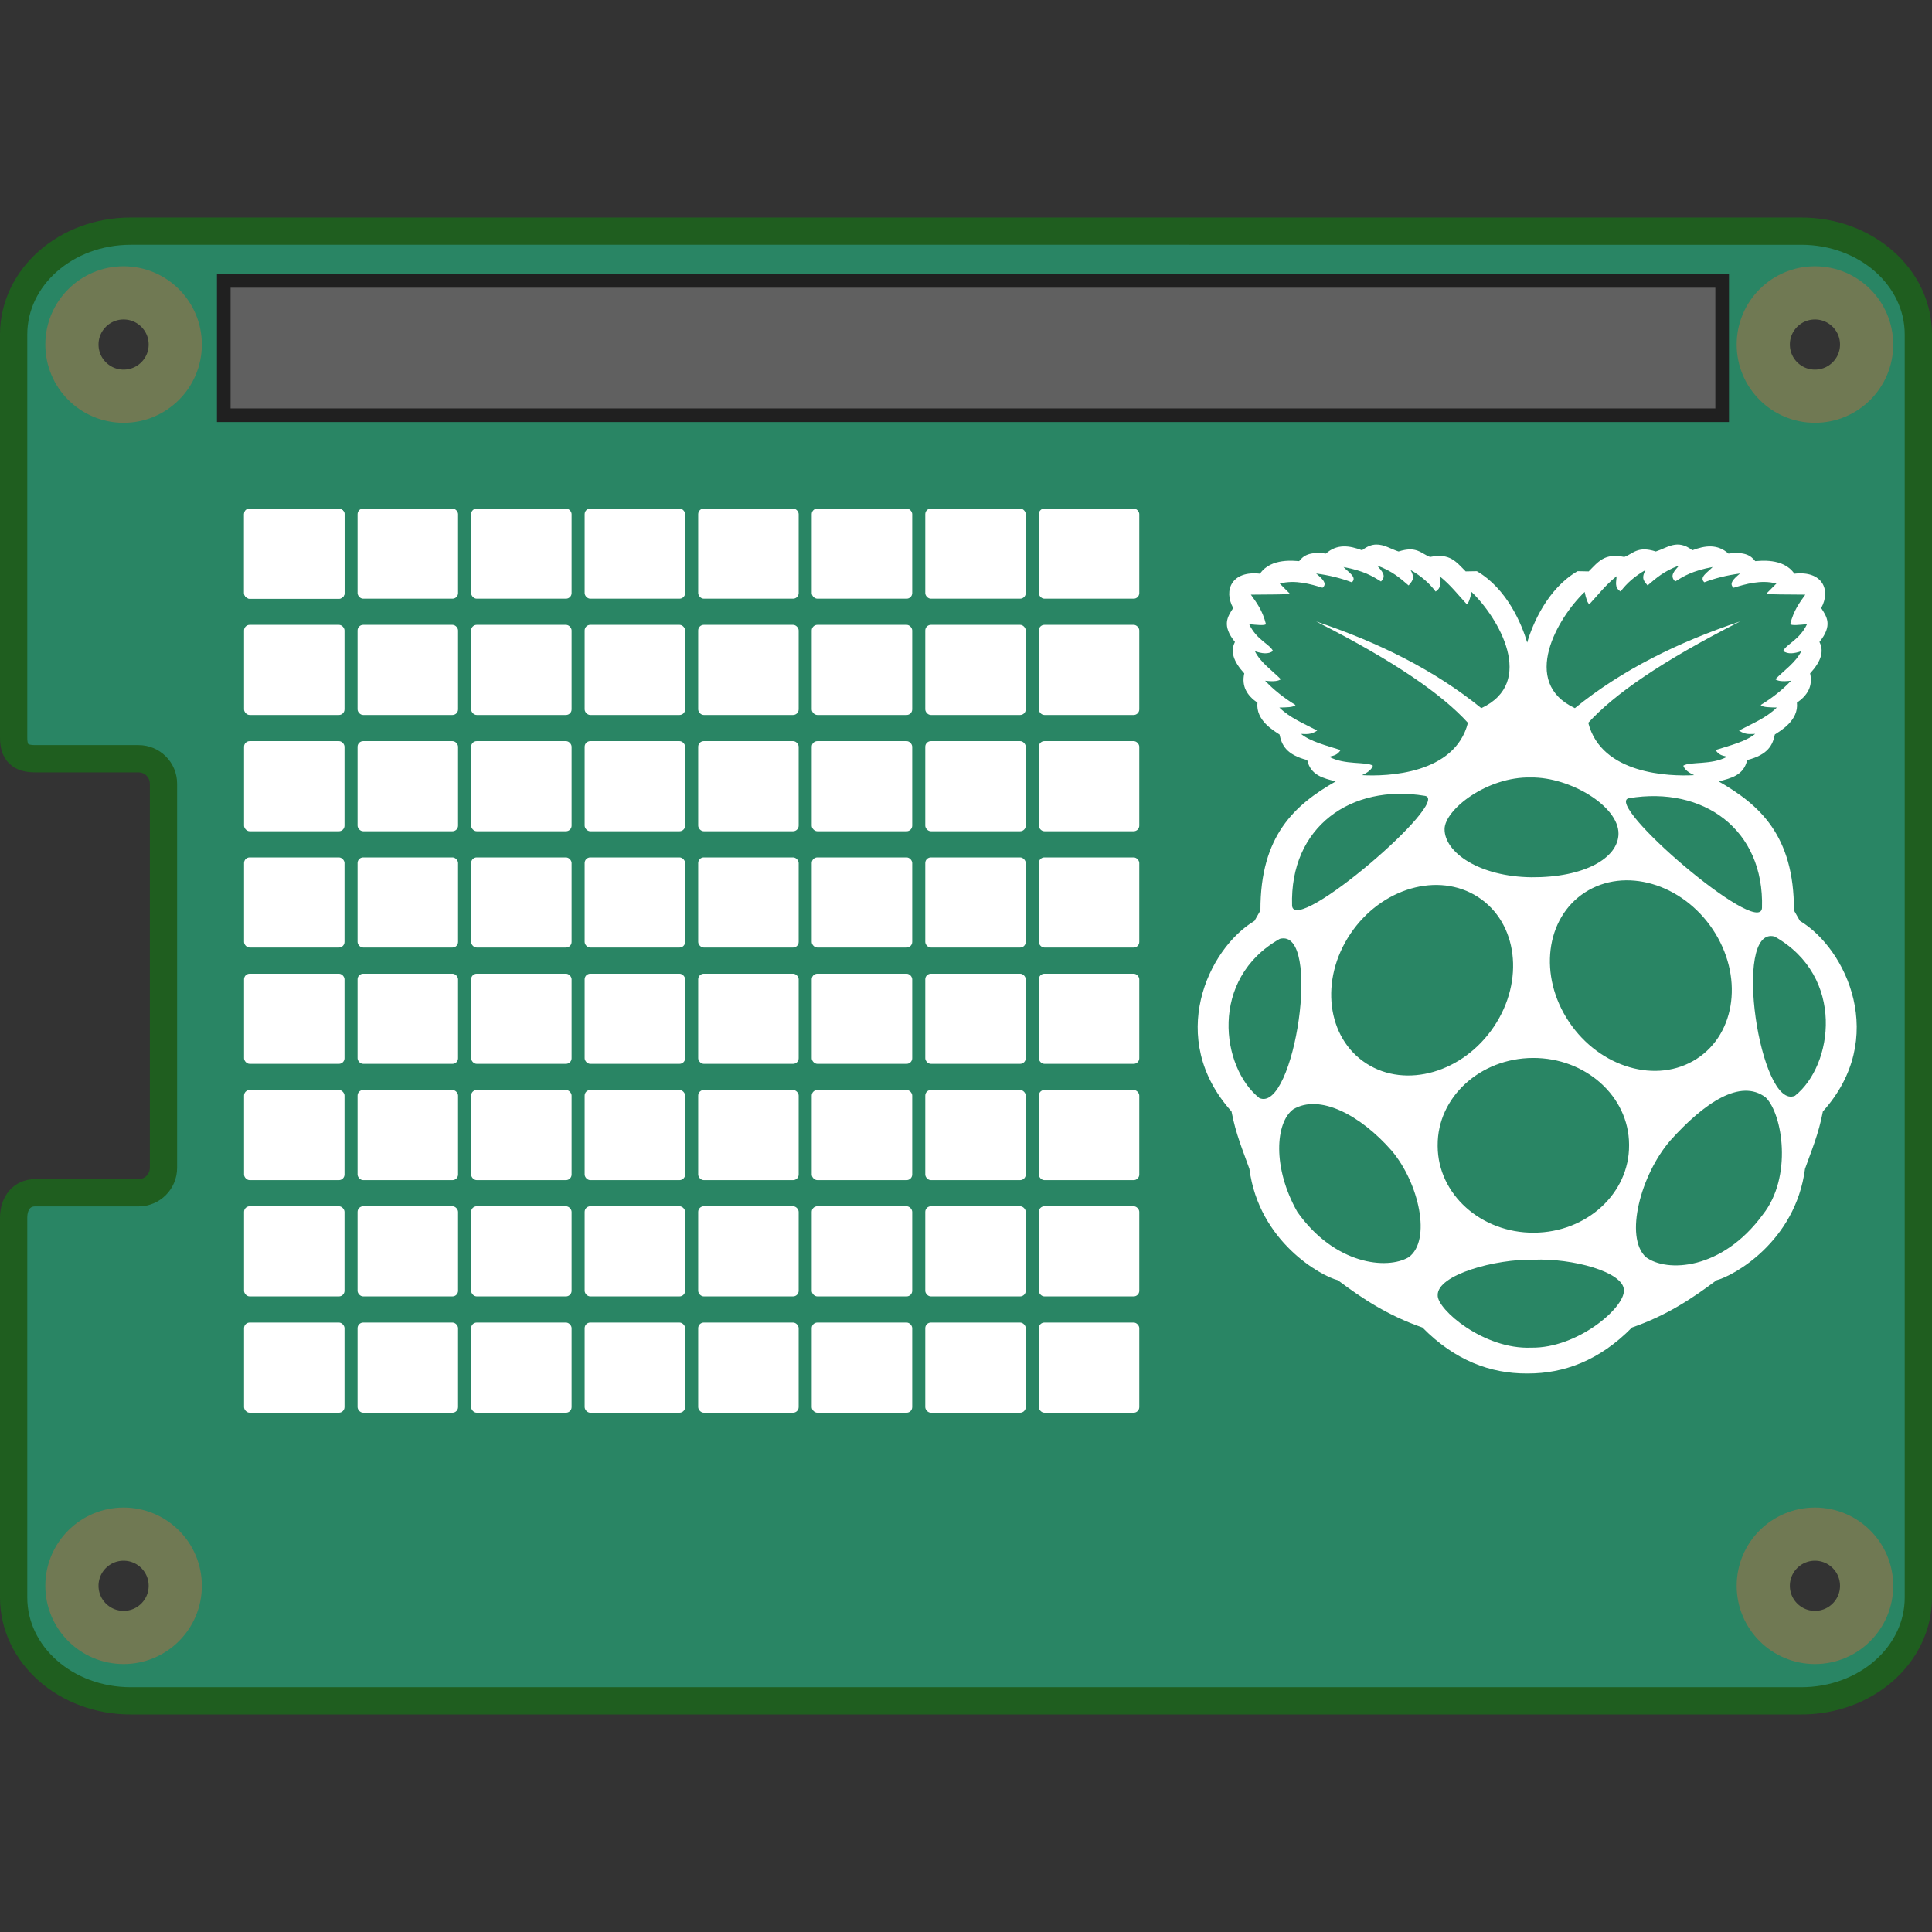 <?xml version="1.0" encoding="UTF-8" standalone="no"?>
<!-- Created with Inkscape (http://www.inkscape.org/) -->

<svg
   xmlns:dc="http://purl.org/dc/elements/1.1/"
   xmlns:cc="http://creativecommons.org/ns#"
   xmlns:rdf="http://www.w3.org/1999/02/22-rdf-syntax-ns#"
   xmlns:svg="http://www.w3.org/2000/svg"
   xmlns="http://www.w3.org/2000/svg"
   xmlns:sodipodi="http://sodipodi.sourceforge.net/DTD/sodipodi-0.dtd"
   xmlns:inkscape="http://www.inkscape.org/namespaces/inkscape"
   width="79.949mm"
   height="79.949mm"
   viewBox="0 0 283.285 283.285"
   id="svg2"
   version="1.1"
   inkscape:version="0.91 r13725"
   sodipodi:docname="sense_emu_gui.svg">
  <rect x="0" y="0" width="283.285" height="283.285" fill="#333333" stroke="none"/>
  <defs
     id="defs4" />
  <sodipodi:namedview
     id="base"
     pagecolor="#ffffff"
     bordercolor="#666666"
     borderopacity="1.0"
     inkscape:pageopacity="0.0"
     inkscape:pageshadow="2"
     inkscape:zoom="2.8"
     inkscape:cx="215.72906"
     inkscape:cy="143.12103"
     inkscape:document-units="px"
     inkscape:current-layer="layer1"
     showgrid="false"
     fit-margin-top="0"
     fit-margin-left="0"
     fit-margin-right="0"
     fit-margin-bottom="0"
     inkscape:window-width="1920"
     inkscape:window-height="1056"
     inkscape:window-x="0"
     inkscape:window-y="24"
     inkscape:window-maximized="1" />
  <g
     inkscape:label="Layer 1"
     inkscape:groupmode="layer"
     id="layer1"
     transform="translate(-41.214,48.464)"
     style="opacity:1">
    <path
       style="fill:#298564;fill-opacity:1;stroke:#1f5e1f;stroke-width:4;stroke-miterlimit:4;stroke-dasharray:none;stroke-opacity:1"
       d="m 60.386,-14.57 c -9.514,0 -17.172,6.758 -17.172,15.152 l 0,59.103 c 0,2.186 0.936,3.103 3.154,3.103 l 15.154,0 c 2.029,0 3.662,1.633 3.662,3.662 l 0,56.316 c 0,2.029 -1.633,3.662 -3.662,3.662 l -15.154,0 c -1.943,0 -3.154,1.499 -3.154,3.673 l 0,55.673 c 0,8.394 7.658,15.152 17.172,15.152 l 244.941,0 c 9.514,0 17.172,-6.758 17.172,-15.152 l 0,-185.191 c 0,-8.394 -7.658,-15.152 -17.172,-15.152 z m -1.051,8.859 c 4.291,-9.25e-4 7.769,3.477 7.77,7.768 -1.54e-4,4.291 -3.479,7.769 -7.77,7.768 -4.29,-1.54e-4 -7.767,-3.478 -7.768,-7.768 1.54e-4,-4.29 3.478,-7.767 7.768,-7.768 z m 248,0 c 4.291,-9.24e-4 7.769,3.477 7.77,7.768 -1.5e-4,4.291 -3.479,7.769 -7.77,7.768 -4.29,-1.59e-4 -7.767,-3.478 -7.768,-7.768 1.5e-4,-4.29 3.478,-7.767 7.768,-7.768 z M 59.335,176.29 c 4.291,-9.2e-4 7.769,3.477 7.77,7.768 -1.53e-4,4.291 -3.479,7.769 -7.77,7.768 -4.29,-1.5e-4 -7.767,-3.478 -7.768,-7.768 1.58e-4,-4.29 3.478,-7.767 7.768,-7.768 z m 248,0 c 4.291,-9.2e-4 7.769,3.477 7.77,7.768 -1.5e-4,4.291 -3.479,7.769 -7.77,7.768 -4.29,-1.6e-4 -7.767,-3.478 -7.768,-7.768 1.6e-4,-4.29 3.478,-7.767 7.768,-7.768 z"
       id="rect4147"
       inkscape:connector-curvature="0"
       sodipodi:nodetypes="ssssssssssssssssscccccccccccccccccccc" />
    <circle
       style="fill:none;fill-opacity:1;stroke:#707953;stroke-width:7.8;stroke-miterlimit:4;stroke-dasharray:none;stroke-opacity:1"
       id="path4149"
       cx="59.336"
       cy="2.057"
       r="7.576" />
    <circle
       r="7.576"
       cy="184.057"
       cx="59.336"
       id="circle4151"
       style="fill:none;fill-opacity:1;stroke:#707953;stroke-width:7.8;stroke-miterlimit:4;stroke-dasharray:none;stroke-opacity:1" />
    <circle
       style="fill:none;fill-opacity:1;stroke:#707953;stroke-width:7.8;stroke-miterlimit:4;stroke-dasharray:none;stroke-opacity:1"
       id="circle4153"
       cx="307.336"
       cy="184.057"
       r="7.576" />
    <circle
       r="7.576"
       cy="2.057"
       cx="307.336"
       id="circle4155"
       style="fill:none;fill-opacity:1;stroke:#707953;stroke-width:7.8;stroke-miterlimit:4;stroke-dasharray:none;stroke-opacity:1" />
    <rect
       style="fill:#606060;fill-opacity:1;stroke:#202020;stroke-width:2;stroke-miterlimit:4;stroke-dasharray:none;stroke-opacity:1"
       id="rect4194"
       width="219.708"
       height="19.698"
       x="74.024"
       y="-7.277"
       rx="0"
       ry="0" />
    <rect
       style="fill:#ffffff;fill-opacity:1;stroke:none;stroke-width:1;stroke-miterlimit:4;stroke-dasharray:none;stroke-opacity:1"
       id="rect4478"
       width="14.732"
       height="13.214"
       x="77"
       y="26.105"
       ry="0.821" />
    <rect
       ry="0.821"
       y="26.105"
       x="77"
       height="13.214"
       width="14.732"
       id="rect5097"
       style="fill:#ffffff;fill-opacity:1;stroke:none;stroke-width:1;stroke-miterlimit:4;stroke-dasharray:none;stroke-opacity:1" />
    <rect
       ry="0.821"
       y="43.156"
       x="77"
       height="13.214"
       width="14.732"
       id="rect5087"
       style="fill:#ffffff;fill-opacity:1;stroke:none;stroke-width:1;stroke-miterlimit:4;stroke-dasharray:none;stroke-opacity:1" />
    <rect
       ry="0.821"
       y="60.207"
       x="77"
       height="13.214"
       width="14.732"
       id="rect5077"
       style="fill:#ffffff;fill-opacity:1;stroke:none;stroke-width:1;stroke-miterlimit:4;stroke-dasharray:none;stroke-opacity:1" />
    <rect
       ry="0.821"
       y="77.258"
       x="77"
       height="13.214"
       width="14.732"
       id="rect5067"
       style="fill:#ffffff;fill-opacity:1;stroke:none;stroke-width:1;stroke-miterlimit:4;stroke-dasharray:none;stroke-opacity:1" />
    <rect
       ry="0.821"
       y="94.309"
       x="77"
       height="13.214"
       width="14.732"
       id="rect5057"
       style="fill:#ffffff;fill-opacity:1;stroke:none;stroke-width:1;stroke-miterlimit:4;stroke-dasharray:none;stroke-opacity:1" />
    <rect
       ry="0.821"
       y="111.36"
       x="77"
       height="13.214"
       width="14.732"
       id="rect5047"
       style="fill:#ffffff;fill-opacity:1;stroke:none;stroke-width:1;stroke-miterlimit:4;stroke-dasharray:none;stroke-opacity:1" />
    <rect
       ry="0.821"
       y="128.41"
       x="77"
       height="13.214"
       width="14.732"
       id="rect5037"
       style="fill:#ffffff;fill-opacity:1;stroke:none;stroke-width:1;stroke-miterlimit:4;stroke-dasharray:none;stroke-opacity:1" />
    <rect
       ry="0.821"
       y="145.461"
       x="77"
       height="13.214"
       width="14.732"
       id="rect5027"
       style="fill:#ffffff;fill-opacity:1;stroke:none;stroke-width:1;stroke-miterlimit:4;stroke-dasharray:none;stroke-opacity:1" />
    <rect
       ry="0.821"
       y="26.105"
       x="93.647"
       height="13.214"
       width="14.732"
       id="rect5017"
       style="fill:#ffffff;fill-opacity:1;stroke:none;stroke-width:1;stroke-miterlimit:4;stroke-dasharray:none;stroke-opacity:1" />
    <rect
       ry="0.821"
       y="43.156"
       x="93.647"
       height="13.214"
       width="14.732"
       id="rect5007"
       style="fill:#ffffff;fill-opacity:1;stroke:none;stroke-width:1;stroke-miterlimit:4;stroke-dasharray:none;stroke-opacity:1" />
    <rect
       ry="0.821"
       y="60.207"
       x="93.647"
       height="13.214"
       width="14.732"
       id="rect4997"
       style="fill:#ffffff;fill-opacity:1;stroke:none;stroke-width:1;stroke-miterlimit:4;stroke-dasharray:none;stroke-opacity:1" />
    <rect
       ry="0.821"
       y="77.258"
       x="93.647"
       height="13.214"
       width="14.732"
       id="rect4987"
       style="fill:#ffffff;fill-opacity:1;stroke:none;stroke-width:1;stroke-miterlimit:4;stroke-dasharray:none;stroke-opacity:1" />
    <rect
       ry="0.821"
       y="94.309"
       x="93.647"
       height="13.214"
       width="14.732"
       id="rect4977"
       style="fill:#ffffff;fill-opacity:1;stroke:none;stroke-width:1;stroke-miterlimit:4;stroke-dasharray:none;stroke-opacity:1" />
    <rect
       ry="0.821"
       y="111.36"
       x="93.647"
       height="13.214"
       width="14.732"
       id="rect4967"
       style="fill:#ffffff;fill-opacity:1;stroke:none;stroke-width:1;stroke-miterlimit:4;stroke-dasharray:none;stroke-opacity:1" />
    <rect
       ry="0.821"
       y="128.41"
       x="93.647"
       height="13.214"
       width="14.732"
       id="rect4957"
       style="fill:#ffffff;fill-opacity:1;stroke:none;stroke-width:1;stroke-miterlimit:4;stroke-dasharray:none;stroke-opacity:1" />
    <rect
       ry="0.821"
       y="145.461"
       x="93.647"
       height="13.214"
       width="14.732"
       id="rect4947"
       style="fill:#ffffff;fill-opacity:1;stroke:none;stroke-width:1;stroke-miterlimit:4;stroke-dasharray:none;stroke-opacity:1" />
    <rect
       ry="0.821"
       y="26.105"
       x="110.295"
       height="13.214"
       width="14.732"
       id="rect4937"
       style="fill:#ffffff;fill-opacity:1;stroke:none;stroke-width:1;stroke-miterlimit:4;stroke-dasharray:none;stroke-opacity:1" />
    <rect
       ry="0.821"
       y="43.156"
       x="110.295"
       height="13.214"
       width="14.732"
       id="rect4927"
       style="fill:#ffffff;fill-opacity:1;stroke:none;stroke-width:1;stroke-miterlimit:4;stroke-dasharray:none;stroke-opacity:1" />
    <rect
       ry="0.821"
       y="60.207"
       x="110.295"
       height="13.214"
       width="14.732"
       id="rect4917"
       style="fill:#ffffff;fill-opacity:1;stroke:none;stroke-width:1;stroke-miterlimit:4;stroke-dasharray:none;stroke-opacity:1" />
    <rect
       ry="0.821"
       y="77.258"
       x="110.295"
       height="13.214"
       width="14.732"
       id="rect4907"
       style="fill:#ffffff;fill-opacity:1;stroke:none;stroke-width:1;stroke-miterlimit:4;stroke-dasharray:none;stroke-opacity:1" />
    <rect
       ry="0.821"
       y="94.309"
       x="110.295"
       height="13.214"
       width="14.732"
       id="rect4897"
       style="fill:#ffffff;fill-opacity:1;stroke:none;stroke-width:1;stroke-miterlimit:4;stroke-dasharray:none;stroke-opacity:1" />
    <rect
       ry="0.821"
       y="111.36"
       x="110.295"
       height="13.214"
       width="14.732"
       id="rect4887"
       style="fill:#ffffff;fill-opacity:1;stroke:none;stroke-width:1;stroke-miterlimit:4;stroke-dasharray:none;stroke-opacity:1" />
    <rect
       ry="0.821"
       y="128.41"
       x="110.295"
       height="13.214"
       width="14.732"
       id="rect4877"
       style="fill:#ffffff;fill-opacity:1;stroke:none;stroke-width:1;stroke-miterlimit:4;stroke-dasharray:none;stroke-opacity:1" />
    <rect
       ry="0.821"
       y="145.461"
       x="110.295"
       height="13.214"
       width="14.732"
       id="rect4867"
       style="fill:#ffffff;fill-opacity:1;stroke:none;stroke-width:1;stroke-miterlimit:4;stroke-dasharray:none;stroke-opacity:1" />
    <rect
       ry="0.821"
       y="26.105"
       x="126.942"
       height="13.214"
       width="14.732"
       id="rect4857"
       style="fill:#ffffff;fill-opacity:1;stroke:none;stroke-width:1;stroke-miterlimit:4;stroke-dasharray:none;stroke-opacity:1" />
    <rect
       ry="0.821"
       y="43.156"
       x="126.942"
       height="13.214"
       width="14.732"
       id="rect4847"
       style="fill:#ffffff;fill-opacity:1;stroke:none;stroke-width:1;stroke-miterlimit:4;stroke-dasharray:none;stroke-opacity:1" />
    <rect
       ry="0.821"
       y="60.207"
       x="126.942"
       height="13.214"
       width="14.732"
       id="rect4837"
       style="fill:#ffffff;fill-opacity:1;stroke:none;stroke-width:1;stroke-miterlimit:4;stroke-dasharray:none;stroke-opacity:1" />
    <rect
       ry="0.821"
       y="77.258"
       x="126.942"
       height="13.214"
       width="14.732"
       id="rect4827"
       style="fill:#ffffff;fill-opacity:1;stroke:none;stroke-width:1;stroke-miterlimit:4;stroke-dasharray:none;stroke-opacity:1" />
    <rect
       ry="0.821"
       y="94.309"
       x="126.942"
       height="13.214"
       width="14.732"
       id="rect4817"
       style="fill:#ffffff;fill-opacity:1;stroke:none;stroke-width:1;stroke-miterlimit:4;stroke-dasharray:none;stroke-opacity:1" />
    <rect
       ry="0.821"
       y="111.36"
       x="126.942"
       height="13.214"
       width="14.732"
       id="rect4807"
       style="fill:#ffffff;fill-opacity:1;stroke:none;stroke-width:1;stroke-miterlimit:4;stroke-dasharray:none;stroke-opacity:1" />
    <rect
       ry="0.821"
       y="128.41"
       x="126.942"
       height="13.214"
       width="14.732"
       id="rect4797"
       style="fill:#ffffff;fill-opacity:1;stroke:none;stroke-width:1;stroke-miterlimit:4;stroke-dasharray:none;stroke-opacity:1" />
    <rect
       ry="0.821"
       y="145.461"
       x="126.942"
       height="13.214"
       width="14.732"
       id="rect4787"
       style="fill:#ffffff;fill-opacity:1;stroke:none;stroke-width:1;stroke-miterlimit:4;stroke-dasharray:none;stroke-opacity:1" />
    <rect
       ry="0.821"
       y="26.105"
       x="143.589"
       height="13.214"
       width="14.732"
       id="rect4777"
       style="fill:#ffffff;fill-opacity:1;stroke:none;stroke-width:1;stroke-miterlimit:4;stroke-dasharray:none;stroke-opacity:1" />
    <rect
       ry="0.821"
       y="43.156"
       x="143.589"
       height="13.214"
       width="14.732"
       id="rect4767"
       style="fill:#ffffff;fill-opacity:1;stroke:none;stroke-width:1;stroke-miterlimit:4;stroke-dasharray:none;stroke-opacity:1" />
    <rect
       ry="0.821"
       y="60.207"
       x="143.589"
       height="13.214"
       width="14.732"
       id="rect4757"
       style="fill:#ffffff;fill-opacity:1;stroke:none;stroke-width:1;stroke-miterlimit:4;stroke-dasharray:none;stroke-opacity:1" />
    <rect
       ry="0.821"
       y="77.258"
       x="143.589"
       height="13.214"
       width="14.732"
       id="rect4747"
       style="fill:#ffffff;fill-opacity:1;stroke:none;stroke-width:1;stroke-miterlimit:4;stroke-dasharray:none;stroke-opacity:1" />
    <rect
       ry="0.821"
       y="94.309"
       x="143.589"
       height="13.214"
       width="14.732"
       id="rect4737"
       style="fill:#ffffff;fill-opacity:1;stroke:none;stroke-width:1;stroke-miterlimit:4;stroke-dasharray:none;stroke-opacity:1" />
    <rect
       ry="0.821"
       y="111.36"
       x="143.589"
       height="13.214"
       width="14.732"
       id="rect4727"
       style="fill:#ffffff;fill-opacity:1;stroke:none;stroke-width:1;stroke-miterlimit:4;stroke-dasharray:none;stroke-opacity:1" />
    <rect
       ry="0.821"
       y="128.41"
       x="143.589"
       height="13.214"
       width="14.732"
       id="rect4717"
       style="fill:#ffffff;fill-opacity:1;stroke:none;stroke-width:1;stroke-miterlimit:4;stroke-dasharray:none;stroke-opacity:1" />
    <rect
       ry="0.821"
       y="145.461"
       x="143.589"
       height="13.214"
       width="14.732"
       id="rect4707"
       style="fill:#ffffff;fill-opacity:1;stroke:none;stroke-width:1;stroke-miterlimit:4;stroke-dasharray:none;stroke-opacity:1" />
    <rect
       ry="0.821"
       y="26.105"
       x="160.237"
       height="13.214"
       width="14.732"
       id="rect4697"
       style="fill:#ffffff;fill-opacity:1;stroke:none;stroke-width:1;stroke-miterlimit:4;stroke-dasharray:none;stroke-opacity:1" />
    <rect
       ry="0.821"
       y="43.156"
       x="160.237"
       height="13.214"
       width="14.732"
       id="rect4687"
       style="fill:#ffffff;fill-opacity:1;stroke:none;stroke-width:1;stroke-miterlimit:4;stroke-dasharray:none;stroke-opacity:1" />
    <rect
       ry="0.821"
       y="60.207"
       x="160.237"
       height="13.214"
       width="14.732"
       id="rect4677"
       style="fill:#ffffff;fill-opacity:1;stroke:none;stroke-width:1;stroke-miterlimit:4;stroke-dasharray:none;stroke-opacity:1" />
    <rect
       ry="0.821"
       y="77.258"
       x="160.237"
       height="13.214"
       width="14.732"
       id="rect4667"
       style="fill:#ffffff;fill-opacity:1;stroke:none;stroke-width:1;stroke-miterlimit:4;stroke-dasharray:none;stroke-opacity:1" />
    <rect
       ry="0.821"
       y="94.309"
       x="160.237"
       height="13.214"
       width="14.732"
       id="rect4657"
       style="fill:#ffffff;fill-opacity:1;stroke:none;stroke-width:1;stroke-miterlimit:4;stroke-dasharray:none;stroke-opacity:1" />
    <rect
       ry="0.821"
       y="111.36"
       x="160.237"
       height="13.214"
       width="14.732"
       id="rect4647"
       style="fill:#ffffff;fill-opacity:1;stroke:none;stroke-width:1;stroke-miterlimit:4;stroke-dasharray:none;stroke-opacity:1" />
    <rect
       ry="0.821"
       y="128.41"
       x="160.237"
       height="13.214"
       width="14.732"
       id="rect4637"
       style="fill:#ffffff;fill-opacity:1;stroke:none;stroke-width:1;stroke-miterlimit:4;stroke-dasharray:none;stroke-opacity:1" />
    <rect
       ry="0.821"
       y="145.461"
       x="160.237"
       height="13.214"
       width="14.732"
       id="rect4627"
       style="fill:#ffffff;fill-opacity:1;stroke:none;stroke-width:1;stroke-miterlimit:4;stroke-dasharray:none;stroke-opacity:1" />
    <rect
       ry="0.821"
       y="26.105"
       x="176.884"
       height="13.214"
       width="14.732"
       id="rect4617"
       style="fill:#ffffff;fill-opacity:1;stroke:none;stroke-width:1;stroke-miterlimit:4;stroke-dasharray:none;stroke-opacity:1" />
    <rect
       ry="0.821"
       y="43.156"
       x="176.884"
       height="13.214"
       width="14.732"
       id="rect4607"
       style="fill:#ffffff;fill-opacity:1;stroke:none;stroke-width:1;stroke-miterlimit:4;stroke-dasharray:none;stroke-opacity:1" />
    <rect
       ry="0.821"
       y="60.207"
       x="176.884"
       height="13.214"
       width="14.732"
       id="rect4597"
       style="fill:#ffffff;fill-opacity:1;stroke:none;stroke-width:1;stroke-miterlimit:4;stroke-dasharray:none;stroke-opacity:1" />
    <rect
       ry="0.821"
       y="77.258"
       x="176.884"
       height="13.214"
       width="14.732"
       id="rect4587"
       style="fill:#ffffff;fill-opacity:1;stroke:none;stroke-width:1;stroke-miterlimit:4;stroke-dasharray:none;stroke-opacity:1" />
    <rect
       ry="0.821"
       y="94.309"
       x="176.884"
       height="13.214"
       width="14.732"
       id="rect4577"
       style="fill:#ffffff;fill-opacity:1;stroke:none;stroke-width:1;stroke-miterlimit:4;stroke-dasharray:none;stroke-opacity:1" />
    <rect
       ry="0.821"
       y="111.36"
       x="176.884"
       height="13.214"
       width="14.732"
       id="rect4567"
       style="fill:#ffffff;fill-opacity:1;stroke:none;stroke-width:1;stroke-miterlimit:4;stroke-dasharray:none;stroke-opacity:1" />
    <rect
       ry="0.821"
       y="128.41"
       x="176.884"
       height="13.214"
       width="14.732"
       id="rect4557"
       style="fill:#ffffff;fill-opacity:1;stroke:none;stroke-width:1;stroke-miterlimit:4;stroke-dasharray:none;stroke-opacity:1" />
    <rect
       ry="0.821"
       y="145.461"
       x="176.884"
       height="13.214"
       width="14.732"
       id="rect4547"
       style="fill:#ffffff;fill-opacity:1;stroke:none;stroke-width:1;stroke-miterlimit:4;stroke-dasharray:none;stroke-opacity:1" />
    <rect
       ry="0.821"
       y="26.105"
       x="193.531"
       height="13.214"
       width="14.732"
       id="rect4537"
       style="fill:#ffffff;fill-opacity:1;stroke:none;stroke-width:1;stroke-miterlimit:4;stroke-dasharray:none;stroke-opacity:1" />
    <rect
       ry="0.821"
       y="43.156"
       x="193.531"
       height="13.214"
       width="14.732"
       id="rect4527"
       style="fill:#ffffff;fill-opacity:1;stroke:none;stroke-width:1;stroke-miterlimit:4;stroke-dasharray:none;stroke-opacity:1" />
    <rect
       ry="0.821"
       y="60.207"
       x="193.531"
       height="13.214"
       width="14.732"
       id="rect4517"
       style="fill:#ffffff;fill-opacity:1;stroke:none;stroke-width:1;stroke-miterlimit:4;stroke-dasharray:none;stroke-opacity:1" />
    <rect
       ry="0.821"
       y="77.258"
       x="193.531"
       height="13.214"
       width="14.732"
       id="rect4507"
       style="fill:#ffffff;fill-opacity:1;stroke:none;stroke-width:1;stroke-miterlimit:4;stroke-dasharray:none;stroke-opacity:1" />
    <rect
       ry="0.821"
       y="94.309"
       x="193.531"
       height="13.214"
       width="14.732"
       id="rect4497"
       style="fill:#ffffff;fill-opacity:1;stroke:none;stroke-width:1;stroke-miterlimit:4;stroke-dasharray:none;stroke-opacity:1" />
    <rect
       ry="0.821"
       y="111.36"
       x="193.531"
       height="13.214"
       width="14.732"
       id="rect4487"
       style="fill:#ffffff;fill-opacity:1;stroke:none;stroke-width:1;stroke-miterlimit:4;stroke-dasharray:none;stroke-opacity:1" />
    <rect
       ry="0.821"
       y="128.41"
       x="193.531"
       height="13.214"
       width="14.732"
       id="rect4476"
       style="fill:#ffffff;fill-opacity:1;stroke:none;stroke-width:1;stroke-miterlimit:4;stroke-dasharray:none;stroke-opacity:1" />
    <rect
       ry="0.821"
       y="145.461"
       x="193.531"
       height="13.214"
       width="14.732"
       id="rect4466"
       style="fill:#ffffff;fill-opacity:1;stroke:none;stroke-width:1;stroke-miterlimit:4;stroke-dasharray:none;stroke-opacity:1" />
    <path
       inkscape:connector-curvature="0"
       id="path22"
       style="opacity:1;fill:#ffffff;fill-opacity:1;fill-rule:nonzero;stroke:none"
       d="m 286.13,118.766 c -4.343,5.01 -6.761,14.148 -3.593,17.091 3.029,2.286 11.16,1.967 17.167,-6.242 4.361,-5.513 2.9,-14.721 0.409,-17.166 -3.701,-2.82 -9.014,0.789 -13.983,6.315 l 0,10e-4 z m -40.842,1.51 c -4.606,-5.264 -10.591,-8.403 -14.464,-6.079 -2.59,1.941 -3.066,8.55 0.623,15.045 5.47,7.74 13.165,8.515 16.334,6.632 3.349,-2.467 1.52,-10.834 -2.494,-15.597 m 20.823,15.967 c -5.602,-0.138 -14.194,2.211 -14.089,5.22 -0.09,2.052 6.745,7.972 13.716,7.676 6.73,0.114 13.685,-5.797 13.591,-8.413 -0.014,-2.694 -7.58,-4.725 -13.217,-4.482 m -0.395,-70.709 c -6.466,-0.166 -12.671,4.727 -12.687,7.565 -0.018,3.448 5.112,6.979 12.731,7.068 7.78,0.055 12.745,-2.826 12.77,-6.385 0.032,-4.032 -7.076,-8.311 -12.814,-8.249 l 0,3.23e-4 z M 250.154,68.232 c -10.835,-1.802 -19.849,4.539 -19.485,16.11 0.356,4.436 23.476,-15.449 19.485,-16.11 m 49.418,16.449 C 299.935,73.11 290.921,66.77 280.087,68.572 c -3.992,0.66 19.128,20.546 19.485,16.11 m 1.845,4.175 c -6.278,-1.657 -2.119,25.583 2.989,23.348 5.619,-4.452 7.428,-17.489 -2.989,-23.348 m -75.537,23.686 c 5.108,2.235 9.266,-25.004 2.989,-23.346 -10.417,5.859 -8.607,18.895 -2.989,23.346 m 47.743,-30.16 c -5.815,3.752 -6.863,12.258 -2.341,18.997 4.522,6.74 12.901,9.162 18.715,5.409 5.815,-3.752 6.863,-12.258 2.341,-18.998 -4.522,-6.74 -12.901,-9.161 -18.715,-5.409 m -15.694,0.679 c -5.814,-3.752 -14.193,-1.331 -18.715,5.409 -4.522,6.74 -3.473,15.245 2.341,18.998 5.814,3.752 14.194,1.33 18.715,-5.409 4.522,-6.739 3.473,-15.245 -2.341,-18.997 m 22.153,36.276 c -0.037,-7.039 -6.357,-12.715 -14.107,-12.678 -7.75,0.037 -14,5.774 -13.959,12.813 0,0.046 0,0.09 0,0.134 0.037,7.039 6.357,12.715 14.107,12.678 7.75,-0.037 14,-5.774 13.959,-12.813 1.8e-4,-0.046 1.8e-4,-0.09 0,-0.134 m 16.273,-76.68 c -11.714,5.95 -18.525,10.761 -22.256,14.86 1.911,7.544 11.879,7.888 15.524,7.676 -0.746,-0.342 -1.369,-0.752 -1.59,-1.382 0.914,-0.64 4.157,-0.067 6.421,-1.32 -0.87,-0.178 -1.277,-0.35 -1.683,-0.983 2.139,-0.672 4.443,-1.251 5.798,-2.364 -0.731,0.009 -1.414,0.161 -2.369,-0.491 1.916,-1.017 3.96,-1.823 5.549,-3.377 -0.991,-0.028 -2.058,-0.009 -2.369,-0.369 1.754,-1.07 3.233,-2.26 4.458,-3.562 -1.386,0.165 -1.971,0.023 -2.307,-0.215 1.326,-1.337 3.003,-2.466 3.803,-4.114 -1.029,0.349 -1.971,0.483 -2.65,-0.032 0.45,-1.001 2.38,-1.591 3.491,-3.93 -1.083,0.103 -2.232,0.233 -2.463,0 0.504,-2.019 1.367,-3.154 2.213,-4.329 -2.319,-0.032 -5.832,0.009 -5.673,-0.184 l 1.434,-1.443 c -2.266,-0.601 -4.583,0.097 -6.266,0.614 -0.755,-0.587 0.014,-1.33 0.935,-2.088 -1.925,0.253 -3.664,0.689 -5.237,1.29 -0.84,-0.747 0.546,-1.494 1.216,-2.241 -2.974,0.556 -4.234,1.337 -5.486,2.118 -0.909,-0.858 -0.052,-1.587 0.561,-2.333 -2.242,0.818 -3.398,1.874 -4.613,2.917 -0.413,-0.548 -1.047,-0.95 -0.281,-2.272 -1.592,0.904 -2.791,1.969 -3.678,3.162 -0.985,-0.618 -0.587,-1.463 -0.592,-2.241 -1.655,1.326 -2.705,2.737 -3.99,4.114 -0.259,-0.186 -0.486,-0.816 -0.686,-1.812 -3.948,3.772 -9.526,13.273 -1.434,17.041 6.883,-5.595 15.107,-9.661 24.221,-12.711 l -0.001,1.38e-4 z m -62.164,0.001 c 9.114,3.05 17.338,7.117 24.225,12.711 8.091,-3.767 2.514,-13.269 -1.434,-17.041 -0.2,0.996 -0.427,1.626 -0.686,1.812 -1.286,-1.378 -2.336,-2.788 -3.99,-4.114 -0.004,0.779 0.393,1.624 -0.592,2.242 -0.888,-1.194 -2.086,-2.258 -3.678,-3.163 0.767,1.322 0.132,1.724 -0.28,2.272 -1.216,-1.043 -2.371,-2.099 -4.614,-2.917 0.613,0.747 1.47,1.476 0.561,2.333 -1.252,-0.782 -2.512,-1.563 -5.486,-2.118 0.67,0.747 2.056,1.494 1.216,2.241 -1.572,-0.601 -3.312,-1.036 -5.237,-1.29 0.922,0.758 1.691,1.501 0.935,2.088 -1.683,-0.518 -4.001,-1.215 -6.266,-0.614 l 1.434,1.443 c 0.159,0.193 -3.354,0.151 -5.673,0.184 0.847,1.176 1.709,2.31 2.213,4.329 -0.23,0.233 -1.379,0.103 -2.463,0 1.111,2.339 3.041,2.929 3.492,3.93 -0.679,0.514 -1.621,0.38 -2.65,0.032 0.8,1.648 2.478,2.777 3.803,4.114 -0.335,0.238 -0.92,0.38 -2.307,0.215 1.225,1.301 2.704,2.492 4.458,3.562 -0.31,0.358 -1.379,0.345 -2.369,0.369 1.588,1.554 3.633,2.36 5.549,3.377 -0.955,0.653 -1.638,0.501 -2.369,0.491 1.355,1.113 3.659,1.692 5.798,2.364 -0.407,0.632 -0.814,0.805 -1.683,0.983 2.264,1.253 5.507,0.68 6.421,1.32 -0.221,0.629 -0.844,1.04 -1.59,1.382 3.645,0.212 13.613,-0.133 15.524,-7.676 -3.731,-4.099 -10.542,-8.912 -22.258,-14.86 l -0.003,0.001 z m 8.792,-11.279 c 1.191,-0.032 2.203,0.676 3.303,1.019 2.686,-0.864 3.298,0.32 4.617,0.802 2.928,-0.609 3.817,0.717 5.223,2.118 l 1.633,-0.032 c 4.415,2.562 6.603,7.782 7.382,10.466 0.778,-2.683 2.971,-7.902 7.387,-10.466 l 1.633,0.032 c 1.404,-1.4 2.293,-2.727 5.221,-2.118 1.319,-0.482 1.933,-1.665 4.617,-0.802 1.676,-0.522 3.143,-1.904 5.361,-0.18 1.867,-0.709 3.678,-0.956 5.297,0.488 2.5,-0.32 3.312,0.34 3.927,1.109 0.55,-0.014 4.107,-0.556 5.738,1.842 4.102,-0.478 5.397,2.375 3.929,5.036 0.836,1.277 1.706,2.538 -0.253,4.972 0.693,1.356 0.263,2.827 -1.369,4.607 0.431,1.906 -0.416,3.251 -1.934,4.298 0.284,2.608 -2.428,4.125 -3.238,4.665 -0.311,1.519 -0.959,2.954 -4.057,3.747 -0.511,2.264 -2.372,2.656 -4.176,3.131 5.959,3.413 11.069,7.902 11.035,18.916 l 0.874,1.533 c 6.833,4.093 12.981,17.249 3.367,27.942 -0.628,3.347 -1.681,5.751 -2.619,8.412 -1.403,10.722 -10.555,15.742 -12.969,16.336 -3.538,2.654 -7.305,5.172 -12.404,6.936 -4.806,4.883 -10.013,6.743 -15.248,6.74 -0.077,0.001 -0.155,0 -0.232,0 -5.236,0.003 -10.442,-1.858 -15.248,-6.74 -5.098,-1.764 -8.866,-4.283 -12.403,-6.936 -2.414,-0.594 -11.567,-5.614 -12.969,-16.336 -0.938,-2.661 -1.99,-5.064 -2.619,-8.412 -9.613,-10.692 -3.465,-23.847 3.367,-27.94 l 0.873,-1.534 c -0.032,-11.014 5.075,-15.504 11.035,-18.916 -1.803,-0.475 -3.665,-0.866 -4.176,-3.131 -3.098,-0.793 -3.746,-2.227 -4.057,-3.747 -0.81,-0.54 -3.522,-2.057 -3.238,-4.665 -1.518,-1.048 -2.365,-2.393 -1.934,-4.299 -1.632,-1.78 -2.061,-3.251 -1.369,-4.607 -1.958,-2.434 -1.09,-3.696 -0.253,-4.973 -1.468,-2.661 -0.172,-5.514 3.928,-5.036 1.632,-2.397 5.19,-1.853 5.738,-1.842 0.615,-0.769 1.428,-1.428 3.928,-1.109 1.619,-1.444 3.429,-1.197 5.297,-0.488 0.762,-0.593 1.434,-0.82 2.058,-0.838 l -0.003,-10e-4 z" />
  </g>
</svg>

